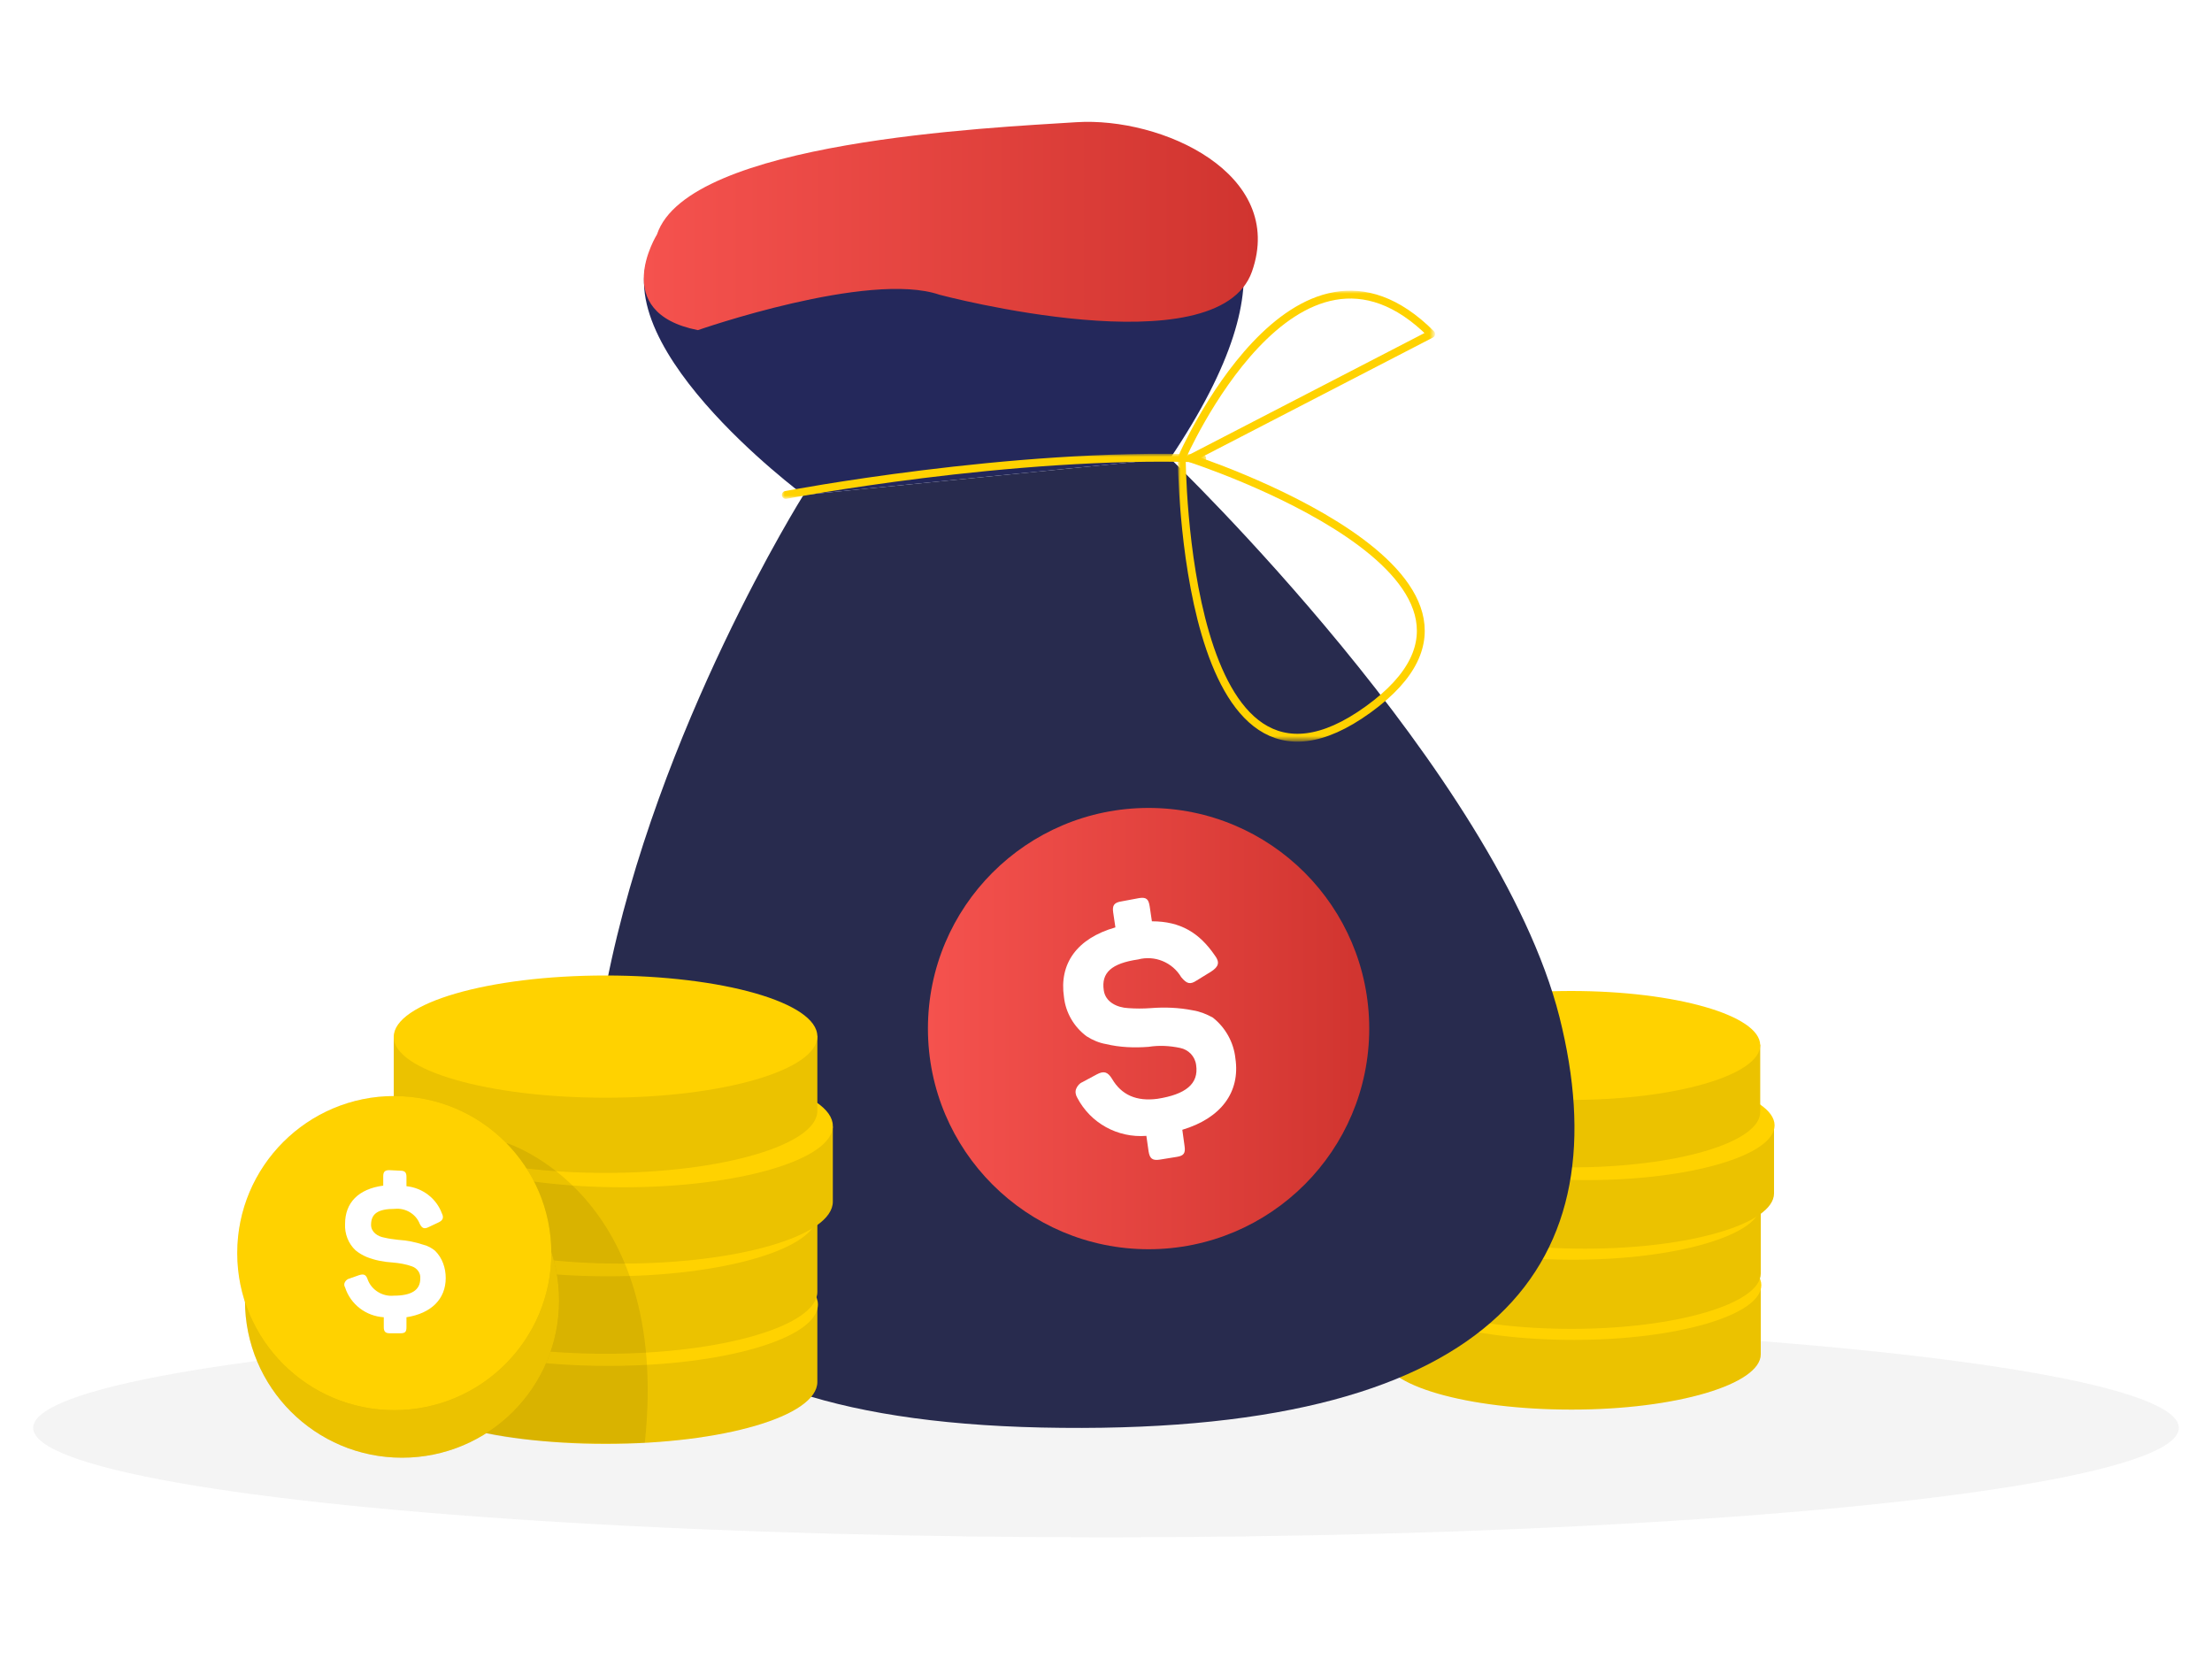 <?xml version="1.0" encoding="utf-8"?>
<!-- Generator: Adobe Illustrator 24.0.1, SVG Export Plug-In . SVG Version: 6.00 Build 0)  -->
<svg version="1.1" id="Layer_1" xmlns="http://www.w3.org/2000/svg" xmlns:xlink="http://www.w3.org/1999/xlink" x="0px" y="0px"
	 viewBox="0 0 400 300" style="enable-background:new 0 0 400 300;" xml:space="preserve">
<style type="text/css">
	.st0{clip-path:url(#SVGID_2_);}
	.st1{fill:none;}
	.st2{opacity:0.45;}
	.st3{fill:#E6E6E6;}
	.st4{fill:#FFD200;}
	.st5{opacity:8.000000e-02;}
	.st6{fill:#282B4E;}
	.st7{fill:#24285B;}
	.st8{fill:#FFFFFF;filter:url(#Adobe_OpacityMaskFilter);}
	
		.st9{mask:url(#_mask_R1VS1hyKcmfnBNt0YI7wbxSVEnCPhD1e_1_);fill:none;stroke:#FFD200;stroke-width:1.423;stroke-linecap:round;stroke-linejoin:round;}
	.st10{fill:#FFFFFF;filter:url(#Adobe_OpacityMaskFilter_1_);}
	
		.st11{mask:url(#_mask_v7rLMNOqg5YZz29zL88tnlUQYgYipzC0_1_);fill:none;stroke:#FFD200;stroke-width:1.423;stroke-linecap:round;stroke-linejoin:round;}
	.st12{fill:url(#SVGID_3_);}
	.st13{fill:#FFFFFF;}
	.st14{fill:url(#SVGID_4_);}
</style>
<g>
	<defs>
		<rect id="SVGID_1_" width="400" height="300"/>
	</defs>
	<clipPath id="SVGID_2_">
		<use xlink:href="#SVGID_1_"  style="overflow:visible;"/>
	</clipPath>
	<g class="st0">
		<rect x="-479.7" y="381.4" class="st1" width="267.7" height="167.4"/>
		<g class="st2">
			<ellipse vector-effect="non-scaling-stroke" class="st3" cx="200" cy="258.2" rx="194" ry="19.8"/>
		</g>
		<path class="st4" d="M250,218.3v12.1c0,5.5,15.3,9.9,34.2,9.9c19,0,34.2-4.6,34.2-10v-12.1L250,218.3z"/>
		<path class="st4" d="M250,232.9V245c0,5.5,15.3,9.9,34.2,9.9c19,0,34.2-4.6,34.2-10v-12.1L250,232.9z"/>
		<g class="st5">
			<path d="M250,232.9V245c0,5.5,15.3,9.9,34.2,9.9c19,0,34.2-4.6,34.2-10v-12.1L250,232.9z"/>
		</g>
		<path class="st4" d="M250.7,232.5c0-5.4,15.2-9.9,33.9-9.9c18.7,0,33.9,4.4,33.9,9.8c0,5.4-15.2,9.9-33.9,9.9
			C265.9,242.3,250.7,237.9,250.7,232.5z"/>
		<g class="st5">
			<path d="M250,218.3v12.1c0,5.5,15.3,9.9,34.2,9.9c19,0,34.2-4.6,34.2-10v-12.1L250,218.3z"/>
		</g>
		<path class="st4" d="M252.4,203.8v12.1c0,5.5,15.3,9.9,34.2,9.9c19,0,34.2-4.5,34.2-10v-12.2L252.4,203.8z"/>
		<path class="st4" d="M249.9,189.1v12.1c0,5.5,15.3,9.9,34.2,9.9c19,0,34.2-4.5,34.2-10v-12.2L249.9,189.1z"/>
		<path class="st4" d="M250.6,218c0-5.4,15.2-9.9,33.9-9.9c18.7,0,33.9,4.4,33.9,9.8c0,5.4-15.2,9.9-33.9,9.9
			C265.8,227.8,250.6,223.4,250.6,218z"/>
		<g class="st5">
			<path d="M252.4,203.8v12.1c0,5.5,15.3,9.9,34.2,9.9c19,0,34.2-4.5,34.2-10v-12.2L252.4,203.8z"/>
		</g>
		<path class="st4" d="M253.1,203.6c0-5.4,15.2-9.9,33.9-9.9c18.7,0,33.9,4.4,33.9,9.8c0,5.4-15.2,9.9-33.9,9.9
			C268.3,213.4,253.1,209,253.1,203.6z"/>
		<g class="st5">
			<path d="M249.9,189.1v12.1c0,5.5,15.3,9.9,34.2,9.9c19,0,34.2-4.5,34.2-10v-12.2L249.9,189.1z"/>
		</g>
		<path class="st4" d="M249.9,189.1c0-5.4,15.3-9.9,34.2-9.9c18.9,0,34.2,4.4,34.2,9.8c0,5.4-15.3,9.9-34.2,9.9
			C265.3,199,249.9,194.6,249.9,189.1z"/>
		<path class="st6" d="M145.3,89.5c0,0-26.5,42.1-35.6,88.3s2.8,79.7,82.3,80.4c79.5,0.8,101.1-30.2,90-74.3
			c-11.2-44.2-70.4-101-70.4-101L145.3,89.5z"/>
		<path class="st7" d="M145.3,89.5c0,0-38.6-28.6-26.5-46.3c0,0,37.7-11.2,51.6-16.8c0,0,87-11.7,41.2,56.5L145.3,89.5z"/>
		<path class="st1" d="M142.1,89.5c0,0,40.9-7.8,75.3-6.6"/>
		<defs>
			<filter id="Adobe_OpacityMaskFilter" filterUnits="userSpaceOnUse" x="141.4" y="82.1" width="76.8" height="8.1">
				<feColorMatrix  type="matrix" values="1 0 0 0 0  0 1 0 0 0  0 0 1 0 0  0 0 0 1 0"/>
			</filter>
		</defs>
		<mask maskUnits="userSpaceOnUse" x="141.4" y="82.1" width="76.8" height="8.1" id="_mask_R1VS1hyKcmfnBNt0YI7wbxSVEnCPhD1e_1_">
			<rect x="-800" y="-600" class="st8" width="1600" height="1200"/>
			<path d="M142.1,89.5c0,0,40.9-7.8,75.3-6.6"/>
		</mask>
		<path vector-effect="non-scaling-stroke" class="st9" d="M142.1,89.5c0,0,40.9-7.8,75.3-6.6"/>
		<path class="st1" d="M213.7,82.8c0,0,20.5-47,45.1-22.4l-43.5,22.5l0,0c0,0,65.6,21.2,32.1,45.4
			C213.9,152.5,213.7,82.8,213.7,82.8z"/>
		<defs>
			<filter id="Adobe_OpacityMaskFilter_1_" filterUnits="userSpaceOnUse" x="213" y="52.6" width="46.5" height="81.6">
				<feColorMatrix  type="matrix" values="1 0 0 0 0  0 1 0 0 0  0 0 1 0 0  0 0 0 1 0"/>
			</filter>
		</defs>
		<mask maskUnits="userSpaceOnUse" x="213" y="52.6" width="46.5" height="81.6" id="_mask_v7rLMNOqg5YZz29zL88tnlUQYgYipzC0_1_">
			<rect x="-800" y="-600" class="st10" width="1600" height="1200"/>
			<path d="M213.7,82.8c0,0,20.5-47,45.1-22.4l-43.5,22.5l0,0c0,0,65.6,21.2,32.1,45.4C213.9,152.5,213.7,82.8,213.7,82.8z"/>
		</mask>
		<path vector-effect="non-scaling-stroke" class="st11" d="M213.7,82.8c0,0,20.5-47,45.1-22.4l-43.5,22.5l0,0
			c0,0,65.6,21.2,32.1,45.4C213.9,152.5,213.7,82.8,213.7,82.8z"/>
		<linearGradient id="SVGID_3_" gradientUnits="userSpaceOnUse" x1="167.74" y1="185.97" x2="247.596" y2="185.97">
			<stop  offset="0" style="stop-color:#F5524E"/>
			<stop  offset="1" style="stop-color:#D0342F"/>
		</linearGradient>
		<circle vector-effect="non-scaling-stroke" class="st12" cx="207.7" cy="186" r="39.9"/>
		<path class="st13" d="M206,162.4c1.3-0.2,1.7,0.2,1.9,1.5l0.4,2.7c5.2,0,8.6,2.1,11.4,6.2c0.9,1.2,0.7,2-0.7,2.9l-2.6,1.6
			c-1.2,0.8-1.8,0.6-2.8-0.6c-1.6-2.7-4.8-4-7.8-3.2c-4.8,0.7-6.7,2.4-6.2,5.6c0.3,2.1,2.4,3.1,4.4,3.2c1.4,0.1,2.7,0.1,4.1,0
			c2.5-0.2,5.1-0.1,7.6,0.4c1.3,0.2,2.5,0.7,3.6,1.3c2.3,1.8,3.8,4.5,4.1,7.4c0.9,6.1-2.6,10.8-9.6,12.9l0.4,2.9
			c0.2,1.3-0.1,1.8-1.4,2l-3.1,0.5c-1.3,0.2-1.8-0.2-2-1.5l-0.4-2.8c-5.2,0.4-10.1-2.3-12.5-6.9c-0.3-0.5-0.4-1.1-0.2-1.6
			c0.2-0.5,0.6-1,1.1-1.2l2.6-1.4c1.3-0.7,2-0.5,2.8,0.8c1.7,2.9,4.4,4.1,8.2,3.6c5.1-0.8,7.5-2.7,7-6.1c-0.2-1.6-1.4-2.8-2.9-3.1
			c-1.9-0.4-3.8-0.5-5.7-0.2c-2.6,0.2-5.2,0.1-7.7-0.5c-1.2-0.2-2.4-0.7-3.5-1.4c-2.3-1.7-3.8-4.3-4.1-7.1c-0.9-6,2.3-10.6,9.3-12.6
			l-0.4-2.7c-0.2-1.3,0.2-1.8,1.5-2L206,162.4z"/>
		<linearGradient id="SVGID_4_" gradientUnits="userSpaceOnUse" x1="116.438" y1="40.869" x2="227.564" y2="40.869">
			<stop  offset="0" style="stop-color:#F5524E"/>
			<stop  offset="1" style="stop-color:#D0342F"/>
		</linearGradient>
		<path class="st14" d="M118.8,42.4c0,0-8.8,14.1,7.4,17.3c0,0,30.9-10.8,43.7-6.4c0,0,50.3,13.4,56.5-4.2c6.2-17.7-16.3-28-31.8-27
			C179.1,23.1,124.4,25.5,118.8,42.4z"/>
		<path class="st4" d="M71.2,220.1v13.6c0,6.1,17.2,11.1,38.3,11.1c21.2,0,38.3-5.1,38.3-11.2V220L71.2,220.1z"/>
		<path class="st4" d="M71.2,236.4V250c0,6.1,17.2,11.1,38.3,11.1c21.2,0,38.3-5,38.3-11.2v-13.6L71.2,236.4z"/>
		<g class="st5">
			<path d="M71.2,236.4V250c0,6.1,17.2,11.1,38.3,11.1c21.2,0,38.3-5,38.3-11.2v-13.6L71.2,236.4z"/>
		</g>
		<path class="st4" d="M72,236c0-6.1,17-11.1,37.9-11.1c20.9,0,38,4.9,38,11c0,6.1-17,11.1-37.9,11.1C89,247,72,242.1,72,236z"/>
		<g class="st5">
			<path d="M71.2,220.1v13.6c0,6.1,17.2,11.1,38.3,11.1c21.2,0,38.3-5.1,38.3-11.2V220L71.2,220.1z"/>
		</g>
		<path class="st4" d="M74,203.8v13.6c0,6.1,17.2,11.1,38.3,11.1c21.2,0,38.3-5,38.3-11.2v-13.6L74,203.8z"/>
		<path class="st4" d="M71.2,187.5V201c0,6.1,17.2,11.1,38.3,11.1c21.1,0,38.3-5.1,38.3-11.2v-13.6L71.2,187.5z"/>
		<path class="st4" d="M71.9,219.8c0-6.1,17-11.1,37.9-11.1c20.9,0,38,4.9,38,11c0,6.1-17,11.1-37.9,11.1
			C89,230.8,72,225.8,71.9,219.8z"/>
		<g class="st5">
			<path d="M74,203.8v13.6c0,6.1,17.2,11.1,38.3,11.1c21.2,0,38.3-5,38.3-11.2v-13.6L74,203.8z"/>
		</g>
		<path class="st4" d="M74.7,203.7c0-6.1,17-11.1,37.9-11.1c20.9,0,38,4.9,38,11s-17,11.1-37.9,11.1
			C91.7,214.7,74.7,209.8,74.7,203.7z"/>
		<g class="st5">
			<path d="M71.2,187.5V201c0,6.1,17.2,11.1,38.3,11.1c21.1,0,38.3-5.1,38.3-11.2v-13.6L71.2,187.5z"/>
		</g>
		<g class="st5">
			<circle vector-effect="non-scaling-stroke" cx="72.7" cy="235.2" r="28.4"/>
		</g>
		<g class="st5">
			<path d="M91.6,206.7c0,0,29.8,9.1,25,54.2c0,0-19.4,0.6-28.6-1.7C79.7,257.1,91.6,206.7,91.6,206.7z"/>
		</g>
		<path class="st4" d="M71.2,187.5c0-6.1,17.1-11.1,38.3-11.1c21.1,0,38.3,4.9,38.3,11c0,6.1-17.1,11.1-38.3,11.1
			C88.4,198.5,71.2,193.6,71.2,187.5z"/>
		<circle vector-effect="non-scaling-stroke" class="st4" cx="72.7" cy="235.2" r="28.4"/>
		<g class="st5">
			<circle vector-effect="non-scaling-stroke" cx="72.7" cy="235.2" r="28.4"/>
		</g>
		<g class="st5">
			<circle vector-effect="non-scaling-stroke" cx="71.3" cy="226.6" r="28.4"/>
		</g>
		<circle vector-effect="non-scaling-stroke" class="st4" cx="71.3" cy="226.6" r="28.4"/>
		<path class="st13" d="M72.4,211.7c0.8,0,1.1,0.3,1.1,1.1v1.7c2.9,0.3,5.4,2.2,6.4,4.9c0.4,0.8,0.2,1.3-0.7,1.7l-1.7,0.8
			c-0.8,0.4-1.2,0.2-1.6-0.6c-0.7-1.8-2.6-2.9-4.5-2.7c-3.1,0-4.3,0.9-4.3,2.9c0,1.3,1.2,2.1,2.4,2.3c0.8,0.2,1.7,0.3,2.5,0.4
			c1.6,0.1,3.1,0.4,4.6,0.9c0.8,0.2,1.5,0.6,2.1,1.1c1.3,1.3,1.9,3.1,1.9,4.9c0,3.8-2.6,6.4-7.1,7.1v1.8c0,0.8-0.2,1.1-1.1,1.1h-1.9
			c-0.8,0-1.1-0.3-1.1-1.1v-1.8c-3.2-0.2-6-2.3-7-5.4c-0.2-0.3-0.2-0.7,0-1c0.2-0.3,0.4-0.5,0.8-0.6l1.7-0.6
			c0.9-0.3,1.3-0.1,1.6,0.8c0.7,1.9,2.7,3.1,4.7,2.9c3.2,0,4.8-1,4.8-3.1c0.1-1-0.6-1.9-1.5-2.2c-1.1-0.4-2.3-0.6-3.5-0.7
			c-1.6-0.1-3.2-0.4-4.7-1c-0.7-0.3-1.4-0.7-2-1.2c-1.3-1.2-2-3-1.9-4.8c0-3.8,2.4-6.3,6.9-6.9v-1.7c0-0.8,0.3-1.1,1.1-1.1
			L72.4,211.7z"/>
	</g>
</g>
</svg>
